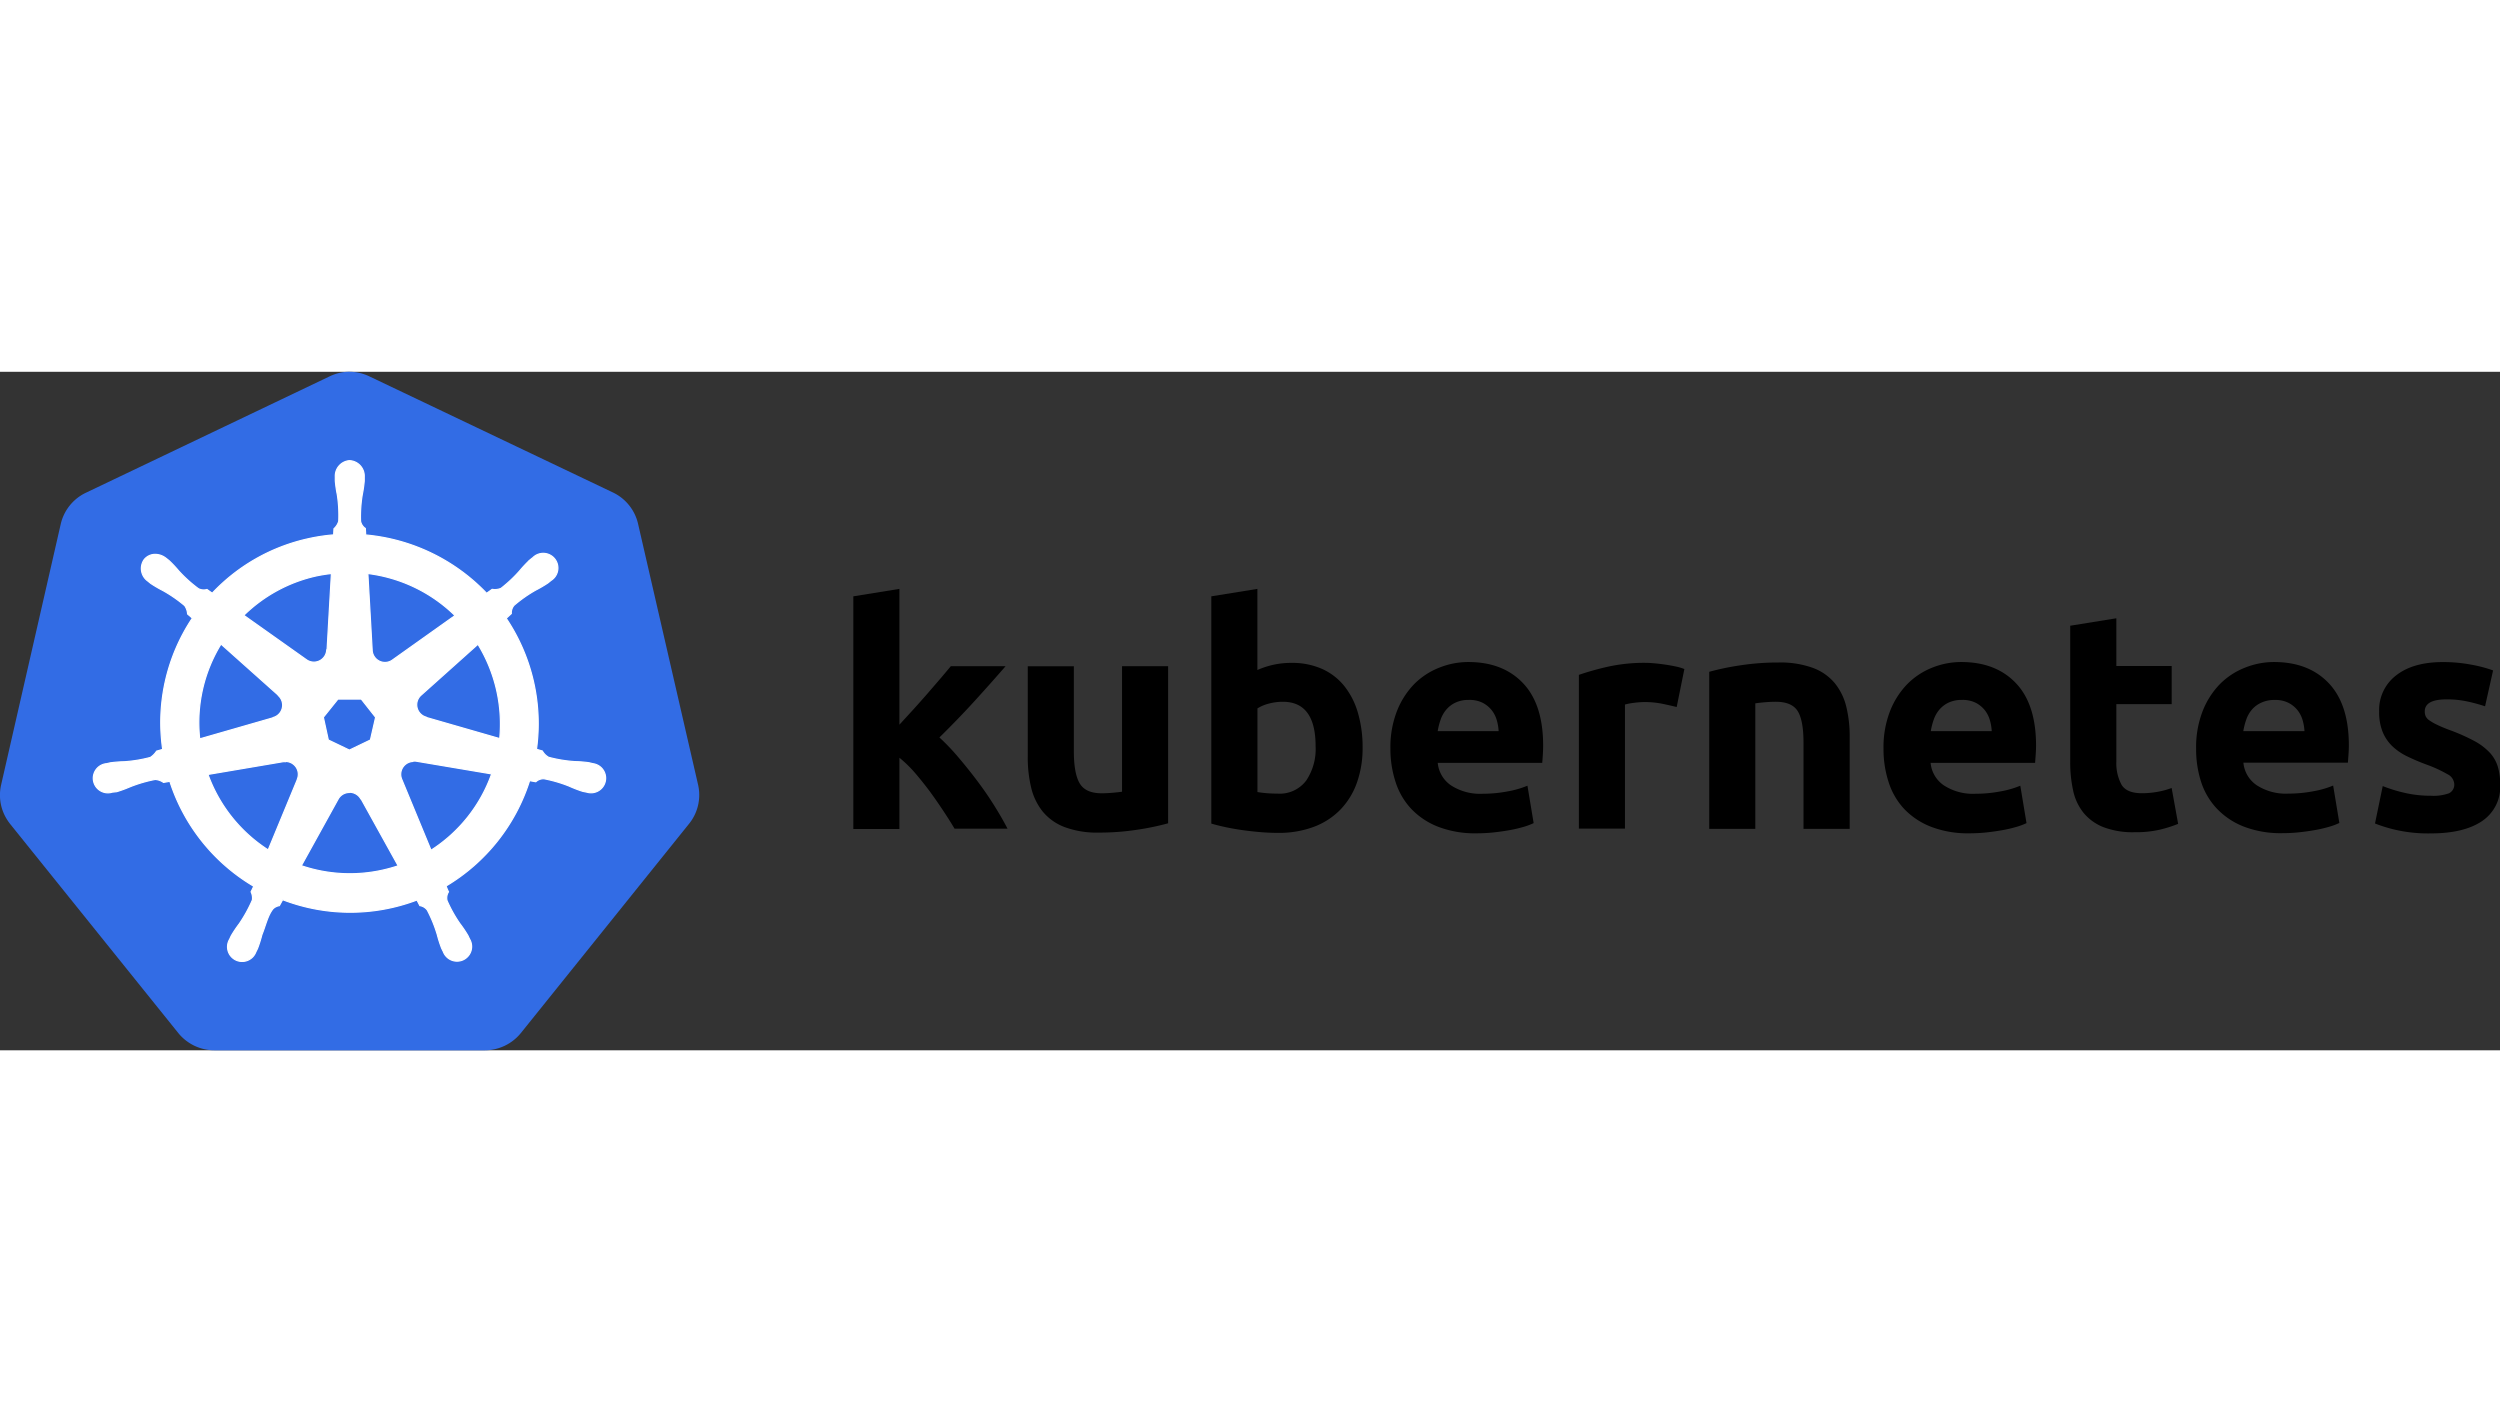 <svg id="svg2" xmlns="http://www.w3.org/2000/svg" viewBox="0 0 523.98 142.21" width="250"><rect x="0" y="0" width="523.98" height="142.21" fill="#333333" stroke="none"/><defs><style>.cls-1{fill:#326ce5;}.cls-2{fill:#fff;stroke:#fff;stroke-width:0.25px;}</style></defs><title>logo</title><g id="layer1"><g id="g3052"><path id="path3055" class="cls-1" d="M82.77,10A9.81,9.81,0,0,0,79,11l-51,24.35a9.68,9.68,0,0,0-5.27,6.56L10.24,96.55A9.6,9.6,0,0,0,11.57,104q0.26,0.4.55,0.77l35.27,43.85A9.77,9.77,0,0,0,55,152.21h56.56a9.77,9.77,0,0,0,7.62-3.63l35.25-43.86a9.6,9.6,0,0,0,1.88-8.18L143.73,41.85a9.68,9.68,0,0,0-5.27-6.56L87.5,11A9.81,9.81,0,0,0,82.77,10Z" transform="translate(-10 -10)"/><path id="path3059" class="cls-2" d="M83.28,28.62a3.23,3.23,0,0,0-3,3.39s0,0.06,0,.08c0,0.25,0,.56,0,0.78a25.44,25.44,0,0,0,.42,2.9A28.49,28.49,0,0,1,81,41.31a3.33,3.33,0,0,1-1,1.58l-0.07,1.29a39.69,39.69,0,0,0-5.51.85A39.23,39.23,0,0,0,54.48,56.41l-1.1-.78a2.41,2.41,0,0,1-1.81-.18,28.48,28.48,0,0,1-4.11-3.71,25.41,25.41,0,0,0-2-2.13c-0.19-.16-0.47-0.38-0.68-0.54a3.63,3.63,0,0,0-2.12-.8,2.94,2.94,0,0,0-2.43,1.08,3.23,3.23,0,0,0,.75,4.5l0,0c0.2,0.16.45,0.37,0.63,0.51a25.42,25.42,0,0,0,2.53,1.48A28.47,28.47,0,0,1,48.71,59a3.39,3.39,0,0,1,.61,1.76l1,0.87a39.46,39.46,0,0,0-6.22,27.51l-1.28.37a4.23,4.23,0,0,1-1.31,1.32,28.48,28.48,0,0,1-5.47.9,25.52,25.52,0,0,0-2.93.23l-0.81.19H32.21a3.06,3.06,0,1,0,1.36,5.94h0l0.06,0L34.46,98a25.49,25.49,0,0,0,2.74-1,28.51,28.51,0,0,1,5.32-1.56,3.37,3.37,0,0,1,1.75.62l1.33-.23a39.69,39.69,0,0,0,17.59,22L62.63,119a3,3,0,0,1,.27,1.72,29.8,29.8,0,0,1-2.76,5,25.55,25.55,0,0,0-1.64,2.44c-0.12.23-.27,0.58-0.39,0.82a3.06,3.06,0,1,0,5.51,2.61h0c0.12-.24.28-0.55,0.38-0.78a25.45,25.45,0,0,0,.88-2.8c0.81-2,1.25-4.15,2.36-5.48a2.47,2.47,0,0,1,1.31-.64l0.69-1.25a39.47,39.47,0,0,0,28.15.07L98,121.88a2.41,2.41,0,0,1,1.56.94,28.46,28.46,0,0,1,2.09,5.13,25.51,25.51,0,0,0,.89,2.8c0.1,0.23.26,0.54,0.38,0.78a3.06,3.06,0,1,0,5.51-2.61c-0.12-.24-0.28-0.59-0.4-0.82a25.43,25.43,0,0,0-1.64-2.43,28.5,28.5,0,0,1-2.7-4.84A2.39,2.39,0,0,1,104,119a10.48,10.48,0,0,1-.51-1.23A39.69,39.69,0,0,0,121,95.69l1.3,0.23a2.41,2.41,0,0,1,1.71-.63,28.51,28.51,0,0,1,5.32,1.56,25.49,25.49,0,0,0,2.74,1.06c0.22,0.06.54,0.11,0.79,0.17l0.06,0h0a3.06,3.06,0,1,0,1.36-5.94c-0.26-.06-0.63-0.16-0.89-0.21a25.52,25.52,0,0,0-2.93-.23,28.47,28.47,0,0,1-5.47-.9,3.42,3.42,0,0,1-1.32-1.32l-1.23-.36a39.62,39.62,0,0,0-6.35-27.45l1.08-1a2.41,2.41,0,0,1,.57-1.73,28.47,28.47,0,0,1,4.54-3.19,25.5,25.5,0,0,0,2.53-1.48c0.2-.15.46-0.37,0.67-0.54a3.07,3.07,0,1,0-3.8-4.77c-0.21.16-.49,0.38-0.68,0.54a25.52,25.52,0,0,0-2,2.13A28.56,28.56,0,0,1,115,55.4a3.4,3.4,0,0,1-1.85.2l-1.16.83A40,40,0,0,0,86.64,44.2c0-.41-0.06-1.14-0.07-1.36a2.41,2.41,0,0,1-1-1.52,28.54,28.54,0,0,1,.35-5.53,25.44,25.44,0,0,0,.42-2.9c0-.25,0-0.6,0-0.87a3.23,3.23,0,0,0-3-3.39h0ZM79.46,52.28l-0.91,16-0.07,0a2.69,2.69,0,0,1-4.27,2.06h0l-13.12-9.3a31.42,31.42,0,0,1,15.13-8.24A32.14,32.14,0,0,1,79.46,52.28Zm7.64,0a31.68,31.68,0,0,1,18.27,8.81l-13,9.24,0,0A2.69,2.69,0,0,1,88,68.26h0ZM56.32,67.06l12,10.71v0.07a2.69,2.69,0,0,1-1.06,4.62v0.05L51.86,86.94A31.41,31.41,0,0,1,56.32,67.06Zm53.83,0a32,32,0,0,1,4.59,19.82L99.32,82.44V82.38a2.69,2.69,0,0,1-1.06-4.62v0l11.91-10.66h0ZM80.82,78.6h4.91l3,3.81-1.09,4.76-4.41,2.12-4.42-2.12L77.77,82.4Zm15.73,13a2.68,2.68,0,0,1,.62,0l0,0,15.88,2.68a31.45,31.45,0,0,1-12.71,16L94.2,95.42l0,0a2.7,2.7,0,0,1,2.33-3.75h0Zm-26.67.07a2.69,2.69,0,0,1,2.43,3.75l0,0.06-6.1,14.74A31.58,31.58,0,0,1,53.58,94.39l15.74-2.67,0,0a2.72,2.72,0,0,1,.53,0h0Zm13.3,6.46a2.71,2.71,0,0,1,2.46,1.41H85.7l7.76,14a32.17,32.17,0,0,1-3.1.87,31.54,31.54,0,0,1-17.21-.89l7.74-14h0A2.69,2.69,0,0,1,83.18,98.17Z" transform="translate(-10 -10)"/></g></g><path d="M198.52,83.95l2.95-3.22q1.52-1.68,2.95-3.32l2.69-3.12q1.26-1.48,2.17-2.58h11.48q-3.44,3.95-6.71,7.53t-7.16,7.4a44.54,44.54,0,0,1,4,4.19q2.07,2.43,4,5t3.56,5.19q1.62,2.6,2.72,4.74h-11.1q-1-1.69-2.36-3.74T204.92,98q-1.49-2-3.14-3.93a26.37,26.37,0,0,0-3.27-3.18v14.94h-9.66V57.06l9.66-1.56V83.95Z" transform="translate(-10 -10)"/><path d="M254.83,104.63a53.66,53.66,0,0,1-6.35,1.33,52.21,52.21,0,0,1-8.16.62,19.39,19.39,0,0,1-7.23-1.17,11,11,0,0,1-4.57-3.27,12.75,12.75,0,0,1-2.4-5,27,27,0,0,1-.71-6.42v-19h9.66V89.53q0,4.67,1.23,6.74t4.6,2.07q1,0,2.2-.1t2.07-.23V71.71h9.66v32.92Z" transform="translate(-10 -10)"/><path d="M295.59,88.75a21.55,21.55,0,0,1-1.2,7.39,15.61,15.61,0,0,1-3.47,5.64,15.24,15.24,0,0,1-5.57,3.6,20.93,20.93,0,0,1-7.52,1.26q-1.75,0-3.66-.16t-3.76-.42q-1.85-.26-3.53-0.62t-3-.75V57.06l9.66-1.56v17a18.12,18.12,0,0,1,3.37-1.1,17.31,17.31,0,0,1,3.76-.39,15.39,15.39,0,0,1,6.42,1.26,12.58,12.58,0,0,1,4.67,3.6,16.16,16.16,0,0,1,2.85,5.61A25.56,25.56,0,0,1,295.59,88.75Zm-9.85-.26q0-9.33-6.87-9.33a11.4,11.4,0,0,0-2.95.39,8.39,8.39,0,0,0-2.37,1V98.08q0.71,0.13,1.81.23t2.4,0.1a6.94,6.94,0,0,0,6-2.72A11.83,11.83,0,0,0,285.74,88.49Z" transform="translate(-10 -10)"/><path d="M301.42,89a20.83,20.83,0,0,1,1.39-7.94,17,17,0,0,1,3.66-5.67A15.22,15.22,0,0,1,311.69,72a16.33,16.33,0,0,1,6.06-1.17q7.26,0,11.47,4.44t4.21,13.06q0,0.84-.06,1.85t-0.13,1.78h-21.9a6.41,6.41,0,0,0,2.79,4.73,11.2,11.2,0,0,0,6.61,1.75,27.9,27.9,0,0,0,5.22-.49,19.65,19.65,0,0,0,4.18-1.2l1.3,7.84a13.37,13.37,0,0,1-2.07.78,27.23,27.23,0,0,1-2.88.68q-1.59.29-3.4,0.49a34.08,34.08,0,0,1-3.63.19,21.48,21.48,0,0,1-8-1.36,15.58,15.58,0,0,1-5.64-3.73,14.78,14.78,0,0,1-3.3-5.61A22.2,22.2,0,0,1,301.42,89Zm22.68-3.69a10,10,0,0,0-.42-2.4,6,6,0,0,0-1.1-2.07,5.88,5.88,0,0,0-1.88-1.49,6.13,6.13,0,0,0-2.82-.58,6.49,6.49,0,0,0-2.79.55,5.77,5.77,0,0,0-1.94,1.46,6.53,6.53,0,0,0-1.2,2.11,13.8,13.8,0,0,0-.62,2.43H324.1Z" transform="translate(-10 -10)"/><path d="M361.42,80.26q-1.3-.32-3-0.68a18.87,18.87,0,0,0-3.76-.36,17.53,17.53,0,0,0-2.17.16,12.8,12.8,0,0,0-1.91.36v26h-9.66V73.52A58.13,58.13,0,0,1,347,71.81a35.3,35.3,0,0,1,7.87-.81q0.78,0,1.88.1t2.2,0.26q1.1,0.16,2.2.39a10.45,10.45,0,0,1,1.88.55Z" transform="translate(-10 -10)"/><path d="M368.23,72.88a54,54,0,0,1,6.35-1.33,52.25,52.25,0,0,1,8.17-.62A19.9,19.9,0,0,1,390,72.07a10.87,10.87,0,0,1,4.57,3.21,12.52,12.52,0,0,1,2.4,4.92,26.24,26.24,0,0,1,.71,6.35v19.25H388V87.71q0-4.67-1.23-6.61t-4.6-1.94q-1,0-2.2.1t-2.07.23v26.31h-9.66V72.88Z" transform="translate(-10 -10)"/><path d="M404.77,89a20.84,20.84,0,0,1,1.39-7.94,17,17,0,0,1,3.66-5.67A15.23,15.23,0,0,1,415,72a16.34,16.34,0,0,1,6.06-1.17q7.26,0,11.47,4.44t4.21,13.06q0,0.84-.07,1.85t-0.13,1.78h-21.9a6.41,6.41,0,0,0,2.79,4.73,11.2,11.2,0,0,0,6.61,1.75,27.91,27.91,0,0,0,5.22-.49,19.66,19.66,0,0,0,4.18-1.2l1.3,7.84a13.38,13.38,0,0,1-2.07.78,27.22,27.22,0,0,1-2.88.68q-1.59.29-3.4,0.49a34.08,34.08,0,0,1-3.63.19,21.48,21.48,0,0,1-8-1.36,15.58,15.58,0,0,1-5.64-3.73A14.78,14.78,0,0,1,405.84,96,22.21,22.21,0,0,1,404.77,89Zm22.68-3.69a10,10,0,0,0-.42-2.4,6,6,0,0,0-1.1-2.07,5.88,5.88,0,0,0-1.88-1.49,6.13,6.13,0,0,0-2.82-.58,6.48,6.48,0,0,0-2.79.55,5.77,5.77,0,0,0-1.94,1.46,6.52,6.52,0,0,0-1.2,2.11,13.75,13.75,0,0,0-.62,2.43h12.77Z" transform="translate(-10 -10)"/><path d="M443.91,63.22l9.66-1.56v10h11.6v8h-11.6v12a9.54,9.54,0,0,0,1.07,4.86q1.07,1.81,4.31,1.81a18.46,18.46,0,0,0,3.21-.29,16.5,16.5,0,0,0,3-.81l1.36,7.52a27.34,27.34,0,0,1-3.89,1.23,22.68,22.68,0,0,1-5.25.52,17.28,17.28,0,0,1-6.54-1.07,10.26,10.26,0,0,1-4.15-3,11.08,11.08,0,0,1-2.17-4.63,27.33,27.33,0,0,1-.62-6V63.22Z" transform="translate(-10 -10)"/><path d="M470.29,89a20.84,20.84,0,0,1,1.39-7.94,17,17,0,0,1,3.66-5.67A15.23,15.23,0,0,1,480.56,72a16.34,16.34,0,0,1,6.06-1.17q7.26,0,11.47,4.44T502.3,88.3q0,0.84-.07,1.85t-0.13,1.78H480.2A6.41,6.41,0,0,0,483,96.66a11.2,11.2,0,0,0,6.61,1.75,27.91,27.91,0,0,0,5.22-.49,19.66,19.66,0,0,0,4.18-1.2l1.3,7.84a13.38,13.38,0,0,1-2.07.78,27.22,27.22,0,0,1-2.88.68q-1.59.29-3.4,0.49a34.08,34.08,0,0,1-3.63.19,21.48,21.48,0,0,1-8-1.36,15.58,15.58,0,0,1-5.64-3.73A14.78,14.78,0,0,1,471.35,96,22.21,22.21,0,0,1,470.29,89ZM493,85.32a10,10,0,0,0-.42-2.4,6,6,0,0,0-1.1-2.07,5.88,5.88,0,0,0-1.88-1.49,6.13,6.13,0,0,0-2.82-.58,6.48,6.48,0,0,0-2.79.55A5.77,5.77,0,0,0,482,80.78a6.52,6.52,0,0,0-1.2,2.11,13.75,13.75,0,0,0-.62,2.43H493Z" transform="translate(-10 -10)"/><path d="M519.53,98.86a9.63,9.63,0,0,0,3.76-.52,2,2,0,0,0,1.1-2,2.46,2.46,0,0,0-1.43-2,27.15,27.15,0,0,0-4.34-2,44.1,44.1,0,0,1-4.12-1.75,12.09,12.09,0,0,1-3.14-2.17,8.77,8.77,0,0,1-2-3,11.14,11.14,0,0,1-.71-4.21,9.11,9.11,0,0,1,3.56-7.58q3.56-2.79,9.78-2.79a31.44,31.44,0,0,1,6,.55,27.84,27.84,0,0,1,4.54,1.2l-1.68,7.52a35.56,35.56,0,0,0-3.66-1,19.94,19.94,0,0,0-4.44-.45q-4.54,0-4.54,2.53a2.61,2.61,0,0,0,.19,1,2.21,2.21,0,0,0,.78.87,10.91,10.91,0,0,0,1.59.91q1,0.49,2.56,1.08a39.64,39.64,0,0,1,5.25,2.32,12.55,12.55,0,0,1,3.27,2.47,7.64,7.64,0,0,1,1.68,2.94,13.05,13.05,0,0,1,.49,3.75,8.64,8.64,0,0,1-3.79,7.63q-3.79,2.58-10.72,2.59a30.82,30.82,0,0,1-7.55-.78,30.5,30.5,0,0,1-4.18-1.3l1.62-7.84a31.57,31.57,0,0,0,5.05,1.52A24.54,24.54,0,0,0,519.53,98.86Z" transform="translate(-10 -10)"/></svg>
